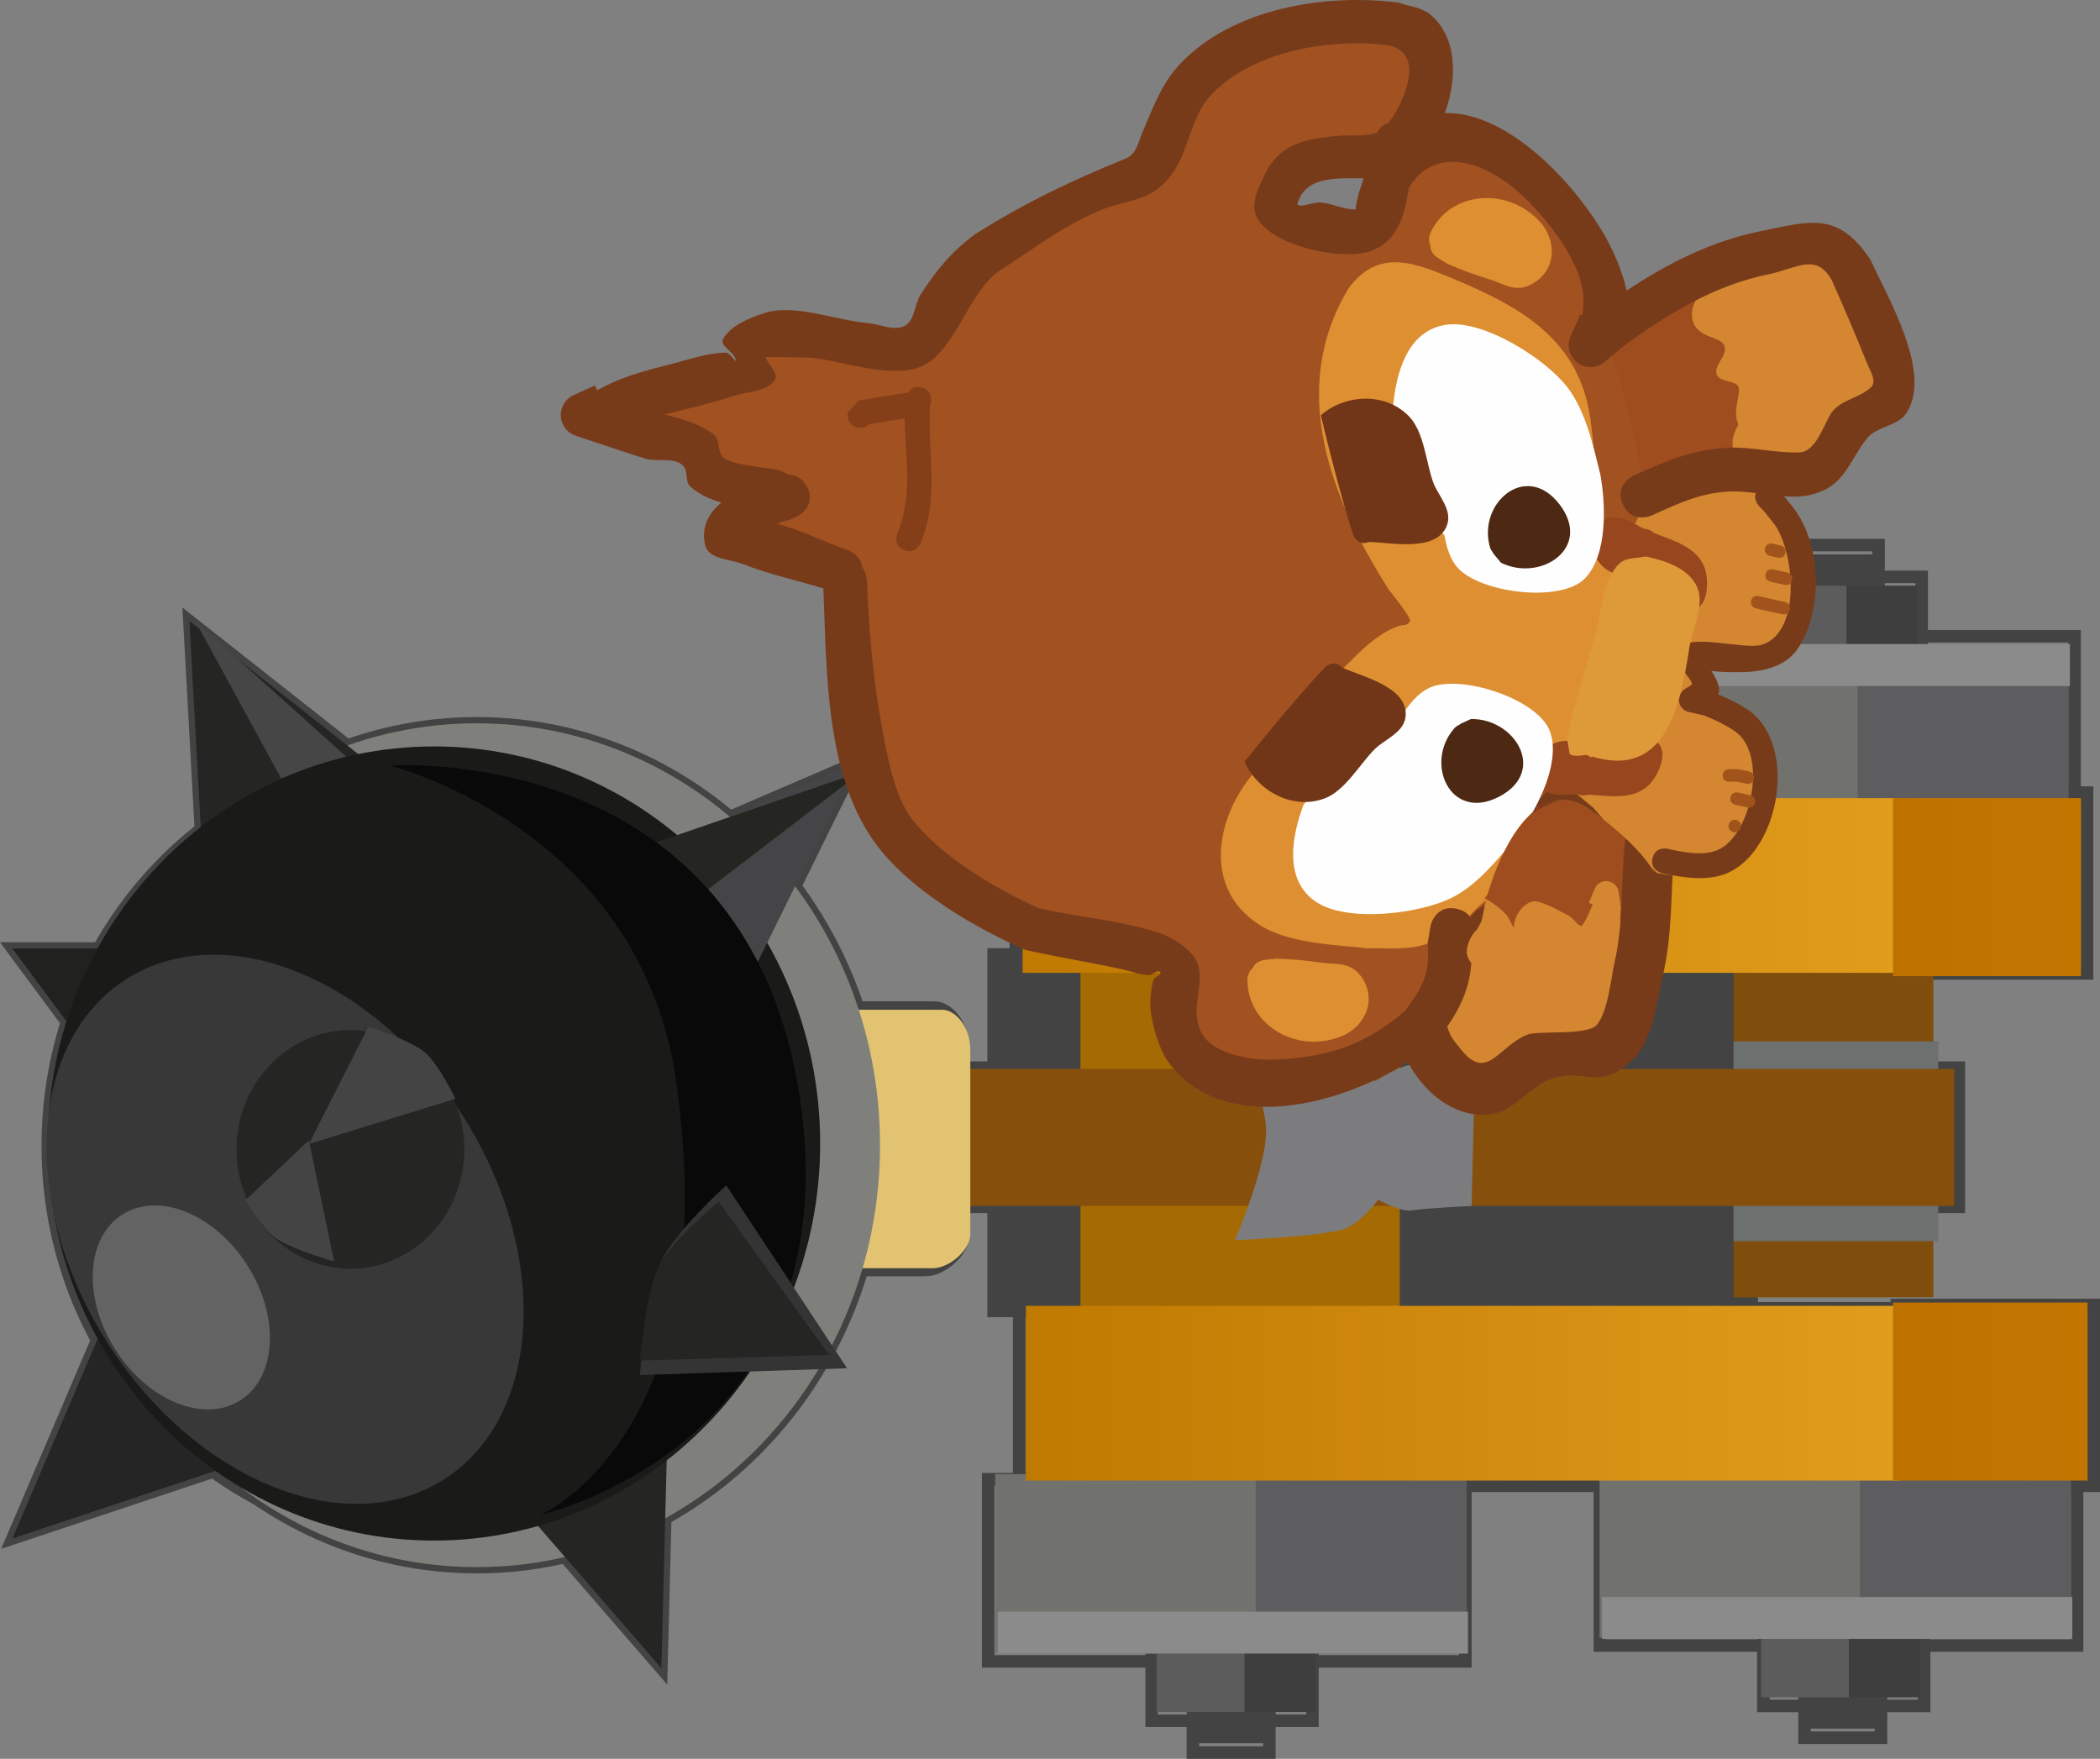 <svg version="1.1" xmlns="http://www.w3.org/2000/svg" xmlns:xlink="http://www.w3.org/1999/xlink" width="167.73" height="140.477" viewBox="0,0,167.73,140.477"><rect x="0" y="0" width="167.73" height="140.477" fill="#808080" stroke="none"/><defs><linearGradient x1="237.567" y1="180.735" x2="307.349" y2="180.735" gradientUnits="userSpaceOnUse" id="color-1"><stop offset="0" stop-color="#c07901"/><stop offset="1" stop-color="#e29c1c"/></linearGradient><linearGradient x1="307.085" y1="180.867" x2="322.095" y2="180.867" gradientUnits="userSpaceOnUse" id="color-2"><stop offset="0" stop-color="#bf7100"/><stop offset="1" stop-color="#c27600"/></linearGradient><linearGradient x1="237.831" y1="221.287" x2="307.612" y2="221.287" gradientUnits="userSpaceOnUse" id="color-3"><stop offset="0" stop-color="#c07901"/><stop offset="1" stop-color="#e29c1c"/></linearGradient><linearGradient x1="307.085" y1="221.155" x2="322.621" y2="221.155" gradientUnits="userSpaceOnUse" id="color-4"><stop offset="0" stop-color="#bf7100"/><stop offset="1" stop-color="#c27600"/></linearGradient></defs><g transform="translate(-155.889,-110.012)"><g data-paper-data="{&quot;isPaintingLayer&quot;:true}" fill-rule="nonzero" stroke-linejoin="miter" stroke-miterlimit="10" stroke-dasharray="" stroke-dashoffset="0" style="mix-blend-mode: normal"><path d="M296.302,215.216h-61.552v-29.471h61.552z" fill="#434343" stroke="none" stroke-width="0" stroke-linecap="butt"/><path d="M209.186,224.879l-0.471,18.377l-12.252,-14.136" fill="none" stroke="#434343" stroke-width="1" stroke-linecap="round"/><path d="M175.259,226.764l-18.377,6.126l8.246,-19.32" fill="none" stroke="#434343" stroke-width="1" stroke-linecap="round"/><path d="M161.593,192.13l-4.712,-6.361h9.896" fill="none" stroke="#434343" stroke-width="1" stroke-linecap="round"/><path d="M172.196,181.056l-1.178,-21.44l15.55,12.252" fill="none" stroke="#434343" stroke-width="1" stroke-linecap="round"/><path d="M190.55,169.82c17.035,0 30.846,14.199 30.846,31.714c0,17.515 -13.81,31.714 -30.846,31.714c-17.035,0 -30.845,-14.199 -30.845,-31.714c0,-17.515 13.81,-31.714 30.845,-31.714z" fill="none" stroke="#434343" stroke-width="1" stroke-linecap="butt"/><path d="M205.652,178.936l18.613,-8.011l-8.953,18.142" fill="none" stroke="#434343" stroke-width="1" stroke-linecap="round"/><path d="M226.177,201.48c0,18.611 -14.419,33.698 -32.206,33.698c-17.787,0 -32.206,-15.087 -32.206,-33.698c0,-18.611 14.419,-33.698 32.206,-33.698c17.787,0 32.206,15.087 32.206,33.698z" fill="none" stroke="#434343" stroke-width="1" stroke-linecap="butt"/><path d="M229.78,211.453c-2.376,0 -10.069,0 -10.069,0v-20.966c0,0 8.559,0 10.824,0c1.036,0 2.265,1.33 2.265,3.284c0,4.56 0,12.518 0,14.904c0,1.332 -1.72,2.779 -3.021,2.779z" fill="none" stroke="#434343" stroke-width="1" stroke-linecap="butt"/><path d="M312.345,206.401h-80.803v-11.115h80.803z" fill="none" stroke="#434343" stroke-width="1" stroke-linecap="butt"/><path d="M254.806,228.156h18.124v14.55h-18.124z" fill="none" stroke="#434343" stroke-width="1" stroke-linecap="butt"/><path d="M255.872,242.706h-21.056v-14.55h21.056z" fill="none" stroke="#434343" stroke-width="1" stroke-linecap="butt"/><path d="M303.662,226.891h18.124v14.55h-18.124z" fill="none" stroke="#434343" stroke-width="1" stroke-linecap="butt"/><path d="M304.728,241.441h-21.056v-14.55h21.056z" fill="none" stroke="#434343" stroke-width="1" stroke-linecap="butt"/><path d="M257.273,249.988h-6.107v-3.361h6.107z" fill="none" stroke="#434343" stroke-width="1" stroke-linecap="butt"/><path d="M254.608,242.311h6.108v5.14h-6.108z" fill="none" stroke="#434343" stroke-width="1" stroke-linecap="butt"/><path d="M254.968,247.451h-7.096v-5.14h7.096z" fill="none" stroke="#434343" stroke-width="1" stroke-linecap="butt"/><path d="M305.932,156.908h-6.107v-3.361h6.107z" data-paper-data="{&quot;index&quot;:null}" fill="none" stroke="#434343" stroke-width="1" stroke-linecap="butt"/><path d="M303.267,156.085h6.108v5.14h-6.108z" data-paper-data="{&quot;index&quot;:null}" fill="none" stroke="#434343" stroke-width="1" stroke-linecap="butt"/><path d="M303.627,161.225h-7.096v-5.14h7.096z" data-paper-data="{&quot;index&quot;:null}" fill="none" stroke="#434343" stroke-width="1" stroke-linecap="butt"/><path d="M303.465,160.83h18.124v13.641h-18.124z" data-paper-data="{&quot;index&quot;:null}" fill="none" stroke="#434343" stroke-width="1" stroke-linecap="butt"/><path d="M304.531,174.471h-21.056v-13.641h21.056z" data-paper-data="{&quot;index&quot;:null}" fill="none" stroke="#434343" stroke-width="1" stroke-linecap="butt"/><path d="M306.129,248.802h-6.107v-3.361h6.107z" fill="none" stroke="#434343" stroke-width="1" stroke-linecap="butt"/><path d="M303.464,241.125h6.108v5.14h-6.108z" fill="none" stroke="#434343" stroke-width="1" stroke-linecap="butt"/><path d="M303.824,246.265h-7.096v-5.14h7.096z" fill="none" stroke="#434343" stroke-width="1" stroke-linecap="butt"/><path d="M307.66,187.492h-70.631v-14.176h70.631z" fill="none" stroke="#434343" stroke-width="1" stroke-linecap="butt"/><path d="M322.586,187.76h-15.192v-14.443h15.192z" fill="none" stroke="#434343" stroke-width="1" stroke-linecap="butt"/><path d="M307.927,228.682h-70.631v-14.176h70.631z" fill="none" stroke="#434343" stroke-width="1" stroke-linecap="butt"/><path d="M323.119,228.682h-15.725v-14.443h15.725z" fill="none" stroke="#434343" stroke-width="1" stroke-linecap="butt"/><path d="M267.688,215.766h-25.497v-29.973h25.497z" fill="#a66a02" stroke="none" stroke-width="0" stroke-linecap="butt"/><path d="M310.313,213.625h-15.96v-26.859h15.96z" fill="#7f4e0c" stroke="none" stroke-width="0" stroke-linecap="butt"/><path d="M310.702,209.148h-16.349v-15.96h16.349z" fill="#6c706e" stroke="none" stroke-width="0" stroke-linecap="butt"/><path d="M311.977,206.329h-79.832v-10.943h79.832z" fill="#86500c" stroke="none" stroke-width="0" stroke-linecap="butt"/><path d="M255.13,227.748h17.906v14.325h-17.906z" fill="#5d5d5f" stroke="none" stroke-width="0" stroke-linecap="butt"/><path d="M230.405,211.303c-2.347,0 -9.948,0 -9.948,0v-20.642c0,0 8.456,0 10.694,0c1.024,0 2.238,1.309 2.238,3.233c0,4.489 0,12.325 0,14.673c0,1.311 -1.699,2.736 -2.984,2.736z" fill="#e1c372" stroke="none" stroke-width="0" stroke-linecap="butt"/><path d="M256.183,242.073h-20.803v-14.325h20.803z" fill="#71716e" stroke="none" stroke-width="0" stroke-linecap="butt"/><path d="M226.177,201.48c0,18.611 -14.419,33.698 -32.206,33.698c-17.787,0 -32.206,-15.087 -32.206,-33.698c0,-18.611 14.419,-33.698 32.206,-33.698c17.787,0 32.206,15.087 32.206,33.698z" fill="#7f7f7b" stroke="#434343" stroke-width="0" stroke-linecap="butt"/><path d="M303.399,226.502h17.906v14.325h-17.906z" fill="#5d5d5f" stroke="none" stroke-width="0" stroke-linecap="butt"/><path d="M304.452,240.827h-20.803v-14.325h20.803z" fill="#71716e" stroke="none" stroke-width="0" stroke-linecap="butt"/><path d="M257.568,249.242h-6.034v-3.309h6.034z" fill="#434343" stroke="none" stroke-width="0" stroke-linecap="butt"/><path d="M254.935,241.683h6.034v5.06h-6.034z" fill="#3f3e3e" stroke="none" stroke-width="0" stroke-linecap="butt"/><path d="M255.29,246.744h-7.01v-5.06h7.01z" fill="#5c5c5c" stroke="none" stroke-width="0" stroke-linecap="butt"/><path d="M273.138,242.079h-37.564v-3.347h37.564z" fill="#8b8b8b" stroke="none" stroke-width="0" stroke-linecap="butt"/><path d="M305.642,157.602h-6.034v-3.309h6.034z" data-paper-data="{&quot;index&quot;:null}" fill="#434343" stroke="none" stroke-width="0" stroke-linecap="butt"/><path d="M303.009,156.792h6.034v5.06h-6.034z" data-paper-data="{&quot;index&quot;:null}" fill="#3f3e3e" stroke="none" stroke-width="0" stroke-linecap="butt"/><path d="M303.364,161.853h-7.01v-5.06h7.01z" data-paper-data="{&quot;index&quot;:null}" fill="#5c5c5c" stroke="none" stroke-width="0" stroke-linecap="butt"/><path d="M303.204,161.463h17.906v13.43h-17.906z" data-paper-data="{&quot;index&quot;:null}" fill="#5d5d5f" stroke="none" stroke-width="0" stroke-linecap="butt"/><path d="M304.257,174.893h-20.803v-13.43h20.803z" data-paper-data="{&quot;index&quot;:null}" fill="#71716e" stroke="none" stroke-width="0" stroke-linecap="butt"/><path d="M321.212,164.804h-37.564v-3.347h37.564z" data-paper-data="{&quot;index&quot;:null}" fill="#8b8b8b" stroke="none" stroke-width="0" stroke-linecap="butt"/><path d="M305.836,248.074h-6.034v-3.309h6.034z" fill="#434343" stroke="none" stroke-width="0" stroke-linecap="butt"/><path d="M303.203,240.516h6.034v5.06h-6.034z" fill="#3f3e3e" stroke="none" stroke-width="0" stroke-linecap="butt"/><path d="M303.558,245.576h-7.01v-5.06h7.01z" fill="#5c5c5c" stroke="none" stroke-width="0" stroke-linecap="butt"/><path d="M307.349,187.713h-69.781v-13.956h69.781z" fill="url(#color-1)" stroke="none" stroke-width="0" stroke-linecap="butt"/><path d="M322.095,187.976h-15.01v-14.22h15.01z" fill="url(#color-2)" stroke="none" stroke-width="0" stroke-linecap="butt"/><path d="M307.612,228.265h-69.781v-13.956h69.781z" fill="url(#color-3)" stroke="none" stroke-width="0" stroke-linecap="butt"/><path d="M322.621,228.265h-15.536v-14.22h15.536z" fill="url(#color-4)" stroke="none" stroke-width="0" stroke-linecap="butt"/><path d="M321.407,240.911h-37.564v-3.347h37.564z" fill="#8b8b8b" stroke="none" stroke-width="0" stroke-linecap="butt"/><path d="M257.015,200.361c0,-2.683 -2.487,-8.207 -2.487,-8.207c0,0 7.882,1.012 9.684,1.778c0.975,0.414 1.508,2.45 1.508,2.45c0,0 1.958,-1.302 2.981,-1.338c1.31,-0.045 4.977,0.84 4.977,0.84l-0.249,10.445c0,0 -3.664,0.178 -4.787,0.358c-0.898,0.144 -2.674,-0.856 -2.674,-0.856c0,0 -1.408,1.926 -2.765,2.357c-1.873,0.594 -8.675,0.876 -8.675,0.876c0,0 2.487,-5.773 2.487,-8.704z" fill="#7c7c7f" stroke="none" stroke-width="0" stroke-linecap="butt"/><path d="M209.186,224.879l-0.471,18.377l-12.252,-14.136" fill="#252524" stroke="#000000" stroke-width="0" stroke-linecap="round"/><path d="M175.259,226.764l-18.377,6.126l8.246,-19.32" fill="#252525" stroke="#000000" stroke-width="0" stroke-linecap="round"/><path d="M161.593,192.13l-4.712,-6.361h9.896" fill="#21211f" stroke="#000000" stroke-width="0" stroke-linecap="round"/><path d="M172.196,181.056l-1.178,-21.44l15.55,12.252" fill="#252524" stroke="#000000" stroke-width="0" stroke-linecap="round"/><path d="M181.384,177.758l-9.896,-18.142l16.257,14.608" fill="#464646" stroke="#000000" stroke-width="0" stroke-linecap="round"/><path d="M190.55,169.629c17.035,0 30.846,14.199 30.846,31.714c0,17.515 -13.81,31.714 -30.846,31.714c-17.035,0 -30.845,-14.199 -30.845,-31.714c0,-17.515 13.81,-31.714 30.845,-31.714z" fill="#1a1a19" stroke="#434343" stroke-width="0" stroke-linecap="butt"/><path d="M205.652,178.936l18.613,-8.011l-8.953,18.142" fill="#454547" stroke="#000000" stroke-width="0" stroke-linecap="round"/><path d="M202.824,179.171l21.911,-7.539l-15.079,11.545" fill="#252522" stroke="#000000" stroke-width="0" stroke-linecap="round"/><path d="M165.982,188.212c7.853,-4.983 19.895,-0.076 26.897,10.96c7.002,11.036 6.311,24.021 -1.542,29.003c-7.853,4.983 -19.895,0.076 -26.897,-10.96c-7.002,-11.036 -6.311,-24.021 1.542,-29.003z" fill="#383838" stroke="none" stroke-width="0" stroke-linecap="butt"/><path d="M175.654,211.086c2.601,4.099 2.344,8.923 -0.573,10.774c-2.917,1.851 -7.391,0.028 -9.992,-4.071c-2.601,-4.099 -2.344,-8.923 0.573,-10.774c2.917,-1.851 7.391,-0.028 9.992,4.071z" fill="#636363" stroke="none" stroke-width="0" stroke-linecap="butt"/><path d="M199.055,231.005c0,0 14.848,-6.387 10.838,-34.634c-2.874,-20.244 -22.854,-25.21 -22.854,-25.21c0,0 28.497,-2.061 32.749,26.624c4.095,27.623 -20.733,33.221 -20.733,33.221z" fill="#090909" stroke="#000000" stroke-width="0" stroke-linecap="round"/><path d="M213.894,204.684l9.652,14.612l-16.546,0.541c0,0 0.503,-6.433 1.707,-9.081c1.08,-2.374 5.187,-6.072 5.187,-6.072z" fill="#343434" stroke="#000000" stroke-width="0" stroke-linecap="round"/><path d="M213.292,205.983l8.81,12.244l-15.102,0.453c0,0 0.459,-5.391 1.558,-7.61c0.986,-1.989 4.735,-5.088 4.735,-5.088z" fill="#252524" stroke="#000000" stroke-width="0" stroke-linecap="round"/><path d="M183.879,192.285c5.024,0 9.097,4.267 9.097,9.531c0,5.264 -4.073,9.531 -9.097,9.531c-5.024,0 -9.097,-4.267 -9.097,-9.531c0,-5.264 4.073,-9.531 9.097,-9.531z" fill="#252524" stroke="none" stroke-width="0" stroke-linecap="butt"/><path d="M177.94,208.918c-1.11,-0.77 -2.437,-3.058 -2.437,-3.058l5.054,-4.765l2.022,9.675c0,0 -3.403,-0.994 -4.639,-1.851z" fill="#444445" stroke="#000000" stroke-width="0" stroke-linecap="round"/><path d="M192.254,197.773l-11.697,3.61l4.765,-9.386c0,0 3.337,1.096 4.465,2.036c1.18,0.983 2.467,3.74 2.467,3.74z" fill="#444445" stroke="#000000" stroke-width="0" stroke-linecap="round"/><g stroke="none" stroke-width="0.5" stroke-linecap="butt"><path d="M281.373,173.562c1.35,-0.363 4.073,-1.17 4.501,1.007c0.079,0.401 -0.227,3.283 -0.24,3.449c-0.238,3.007 -0.063,5.839 -0.728,8.803c-0.313,1.355 -0.523,3.91 -1.434,5.066c-0.723,0.919 -4.696,0.445 -5.623,0.82c-2.313,0.938 -3.224,3.8 -5.318,1.139c-0.334,-0.425 -0.721,-0.839 -0.921,-1.341c-1.591,-3.99 1.691,-9.696 2.973,-13.282c0,0 0.094,-0.257 0.115,-0.613c1.542,-2.514 3.773,-4.269 6.675,-5.05z" data-paper-data="{&quot;noHover&quot;:false,&quot;origItem&quot;:[&quot;Path&quot;,{&quot;applyMatrix&quot;:true,&quot;segments&quot;:[[[344.28352,233.99535],[2.21783,-1.94374],[-0.12564,0.33332]],[[343.99558,234.54508],[0,0],[-2.28744,3.0447]],[[337.24108,246.27704],[-0.33735,-4.28202],[0.04243,0.53862]],[[337.71956,247.82567],[-0.19335,-0.50451],[1.21168,3.16162]],[[343.11817,248.29985],[-2.48744,0.21006],[0.99595,-0.08411]],[[348.69995,249.17946],[-0.963,0.66322],[1.21196,-0.83468]],[[351.54481,244.7808],[-0.70065,1.20158],[1.51369,-2.63395]],[[354.84008,236.64303],[-1.11872,2.80101],[0.06203,-0.15532]],[[356.09699,233.42884],[-0.04372,0.40646],[0.23732,-2.20651]],[[352.11197,231.14654],[1.39684,0.05311],[-3.00287,-0.11417]]],&quot;closed&quot;:true}]}" fill="#9f4d1e"/><path d="M271.861,183.17c-0.096,-0.123 -0.171,-0.29 -0.201,-0.513c-0.135,-0.991 0.856,-1.126 0.856,-1.126l1.538,-0.022c0.78,0.418 1.543,0.914 2.146,1.561c0.252,0.27 0.609,1.289 0.616,0.92c0.016,-0.835 0.705,-1.814 1.522,-1.99c0.577,-0.124 2.362,0.892 2.909,1.183c0.37,0.197 0.821,1.043 1.05,0.692c0.403,-0.617 0.584,-1.109 0.811,-1.62l-0.317,-0.132l0.463,-1.114c0.109,-0.268 0.333,-0.486 0.63,-0.578c0.527,-0.164 1.088,0.131 1.251,0.659c0.016,0.051 0.028,0.103 0.035,0.155l0.171,1.068l-0.051,0.008l0.063,0.123c-0.388,3.679 1.852,9.104 -2.245,11.226c-2.349,0.379 -6.089,1.976 -8.355,1.481c-5.249,-1.146 -4.113,-8.115 -2.893,-11.981z" fill="#d48631"/><path d="M274.729,178.651c-0.021,0.356 -0.112,0.61 -0.112,0.61c-1.282,3.586 -4.566,9.217 -2.974,13.207c0.2,0.502 0.582,0.913 0.916,1.337c2.094,2.661 2.983,-0.209 5.297,-1.147c0.926,-0.375 4.869,0.105 5.592,-0.814c0.91,-1.156 1.1,-3.689 1.414,-5.044c0.665,-2.964 0.497,-5.742 0.736,-8.749c0.013,-0.167 0.327,-3.041 0.248,-3.442c-0.427,-2.178 -3.133,-1.362 -4.482,-0.999c-2.902,0.781 -5.09,2.527 -6.633,5.041zM270.532,178.78c-0.06,-0.659 0.237,-1.224 0.237,-1.224l0.359,-0.675c2.838,-4.683 11.759,-11.289 17.023,-5.994c2.209,2.221 1.653,4.744 1.432,7.486c-0.257,3.197 -0.127,6.147 -0.822,9.312c-0.468,2.023 -0.828,5.333 -2.376,6.874c-2.898,2.886 -4.093,0.451 -6.951,1.776c-1.553,0.72 -2.7,2.41 -4.393,2.658c-3.279,0.481 -6.041,-2.292 -7.138,-5.1c-1.894,-4.85 0.896,-10.539 2.628,-15.111z" fill="#783b1a"/></g><g stroke="none" stroke-width="0.5" stroke-linecap="butt"><path d="M285.057,150.706c-0.124,0.053 -0.276,0.084 -0.462,0.08c-1,-0.023 -0.976,-1.023 -0.976,-1.023l0.027,-0.825c-0.315,-3.111 -1.861,-7.69 -1.265,-10.484c1.908,-1.64 3.898,-3.358 6.259,-4.328c1.234,-0.507 3.192,-1.382 4.406,0.042c0.476,0.559 -0.704,1.691 -0.171,2.196c0.672,0.637 1.701,1.218 1.77,2.141c0.038,0.508 -1.025,1.006 -0.485,1.606c0.543,0.603 1.592,0.883 1.768,1.675c0.242,1.09 -1.858,2.193 -1.229,3.115c0.144,0.211 0.602,-0.112 0.761,0.088c0.052,0.066 0.101,0.135 0.147,0.205l0.035,-0.028l0.739,0.923c0.187,0.23 0.271,0.54 0.201,0.851c-0.11,0.49 -0.562,0.814 -1.048,0.778l-1.033,-0.058c-2.76,0.45 -6.754,0.581 -8.755,2.714c0,0 -0.289,0.304 -0.69,0.33z" fill="#9f4d1e"/><path d="M278.98,174.16c-0.006,-0.048 -0.011,-0.096 -0.016,-0.145l-0.049,-0.011l0.297,-1.323c0.121,-0.539 0.656,-0.878 1.195,-0.757c0.539,0.121 0.878,0.656 0.757,1.195l-0.18,0.804c-0.894,-0.089 -1.709,0.214 -2.439,0.768c0.106,-0.213 0.24,-0.393 0.436,-0.53z" fill="#9f4d1e"/><path d="M272.017,184.147c-0.015,-0.093 1.844,-1.581 2.549,-2.187c-0.124,0.479 -0.216,0.912 -0.274,1.273c-0.063,0.39 -0.261,0.727 -0.481,1.059c-0.304,0.296 -0.536,0.673 -0.658,1.109c-0.628,-0.401 -1.068,-0.827 -1.136,-1.254z" fill="#9f4d1e"/><path d="M284.078,168.255c1.376,-2.249 1.632,-5.148 1.694,-7.724c0.259,-3.213 -1.679,-7.397 0.319,-10.31c3.662,-5.336 11.978,-4.27 13.057,2.231c0.809,2.445 1.865,6.3 0.565,8.803c-1.372,2.642 -5.287,1.431 -7.427,2.371c-1.459,0.641 -0.109,2.301 0.637,2.677c0.67,0.338 1.338,0.687 1.957,1.11c2.233,1.83 2.604,4.816 1.497,7.759c-0.338,0.899 0.086,2.616 -0.759,3.252c-1.725,1.299 -5.177,1.906 -7.616,1.247c-1.242,-2.211 -4.79,-4.877 -5.692,-5.339c-0.525,-0.269 -1.028,-0.402 -1.507,-0.422c0.3,-2.083 2.267,-4.008 3.274,-5.654z" fill="#d48631"/><path d="M297.828,147.245c-0.472,0.54 -1.173,0.188 -1.173,0.188l-0.27,-0.169c-1.924,-0.624 -2.699,-1.357 -1.655,-3.341c-0.448,-1.15 0.068,-1.935 0.048,-2.868c-0.015,-0.695 -1.513,-0.462 -1.765,-1.109c-0.28,-0.722 0.809,-1.483 0.631,-2.236c-0.23,-0.973 -2.567,-0.543 -2.62,-2.585c-0.036,-1.409 1.698,-2.767 2.749,-3.32c2.895,-1.524 7.591,-2.135 10.144,0.161c1.154,1.822 3.319,7.511 2.24,9.631c-0.912,1.792 -3.04,1.177 -4.066,2.425c-0.449,0.546 0.223,1.524 -0.169,2.112c-0.78,1.171 -2.566,1.228 -4.095,1.113z" fill="#d48631"/><path d="M222.254,155.488c-1.328,-0.54 -5.184,-1.204 -5.603,-2.911c-0.461,-1.88 1.485,-1.939 1.568,-3.038c0.041,-0.541 -4.888,-1.364 -5.015,-1.429c-0.562,-0.287 -1.194,-0.676 -1.404,-1.272c-0.123,-0.348 0.583,-0.539 0.636,-0.904c0.027,-0.182 -0.351,0.212 -0.528,0.162c-0.435,-0.123 -0.783,-0.453 -1.19,-0.649c-0.988,-0.475 -1.644,-0.877 -2.267,-1.435l-0.069,0.1l-0.807,-0.554c-0.34,-0.222 -0.523,-0.638 -0.429,-1.057c0.081,-0.362 0.349,-0.633 0.679,-0.736l1.013,-0.335l0.006,0.02l0.059,-0.039c2.168,-0.401 4.233,-1.472 6.479,-1.491c0.538,-0.005 1.312,0.538 1.612,0.091c0.126,-0.187 0.133,-0.665 0.161,-1.118c0.027,-0.445 -1.428,-1.35 -1.232,-1.453c0.125,-0.066 5.204,0.332 5.682,0.317c2.664,-0.08 3.528,1.308 6.104,1.854c0.052,-0.043 0.087,-0.065 0.087,-0.065l0.445,-0.282c3.267,-2.062 4.872,-5.991 7.922,-8.437c2.607,-2.084 4.949,-3.892 8.056,-5.249c1.274,-0.557 3.603,-0.722 4.667,-1.4c0.74,-0.471 1.103,-3.976 1.47,-4.798c1.135,-2.542 3.265,-3.978 5.528,-5.41c3.192,-1.695 7.989,-3.771 11.515,-1.634c0.848,0.514 1.161,1.164 1.661,1.949c3.08,4.836 -1.459,8.051 -6.081,8.34c-0.991,0.161 -1.983,0.165 -2.922,0.551c-1.667,0.686 -4.156,3.643 -2.217,5.419c2.611,2.39 6.352,-0.869 7.755,-2.929c0.942,-1.299 2.115,-3.025 3.68,-3.643c3.426,-1.353 8.567,2.017 10.485,4.735c2.105,2.983 9.849,23.184 6.31,25.513c-0.493,0.063 -1.798,1.296 -2.417,0.823c-4.363,-3.333 -10.649,-19.678 -13.689,-20.928c-1.365,-0.561 -3.851,-1.037 -4.542,0.383c-0.707,1.453 -0.681,4.004 -1.047,5.633c-1.23,5.476 -1.218,9.929 1.533,14.911c0.84,1.521 2.582,2.679 3.628,4.062c0.403,0.532 1.234,1.044 1.071,1.692c-0.246,0.983 -2.037,1.137 -2.836,1.268c-1.856,0.251 -1.655,3.117 -3.049,4.268c-3.119,2.576 -7.027,4.75 -8.806,7.872c-1.209,2.122 -2.331,3.465 -1.941,5.899c0.235,0.951 0.604,3.34 1.348,4.035c1.734,1.619 7.056,1.437 9.302,1.76c1.273,0.183 5.986,-1.12 6.66,0.295c0.606,1.273 -1.822,6.519 -2.563,7.604c-3.238,3.403 -11.414,5.946 -15.6,2.724c-1.828,-1.407 -2.387,-4.044 -2.235,-6.25c0.089,-1.294 -0.086,-2.429 -0.371,-2.233c-4.069,-1.641 -7.17,-1.979 -11.417,-3.294c-1.959,-0.606 -3.988,-1.747 -5.819,-2.681c-1.898,-0.967 -3.09,-2.051 -4.566,-3.458c-1.815,-2.831 -3.138,-6.39 -3.842,-9.729c-0.731,-3.464 -0.178,-7.868 -1.772,-11.05c0,0 -0.01,-0.021 -0.024,-0.057c-0.274,-0.111 -0.548,-0.223 -0.822,-0.334z" fill="#a25121"/><path d="M257.122,170.784c1.832,-3.259 4.625,-5.996 7.267,-8.591c0.868,-0.852 2.031,-1.782 3.18,-2.171c0.502,-0.17 0.635,0.04 0.941,-0.392c0.159,-0.224 -1.516,-2.286 -1.7,-2.526c-4.602,-7.255 -8.093,-15.968 -3.201,-24.08c2.44,-3.281 5.404,-1.979 8.52,-0.678c5.422,2.264 9.924,4.91 10.789,11.133c0.385,2.8 0.415,5.713 0.856,8.485c0.207,1.301 1.151,1.911 1.113,3.394c-0.098,3.813 -2.264,8.315 -3.114,12.082c-0.321,2.56 -1.794,3.429 -2.809,5.609c-0.309,0.663 -0.617,1.365 -0.934,2.085c-1.594,1.542 -2.725,4.238 -3.323,6.312c-1.205,1.686 -2.683,3.093 -4.613,3.864c-1.575,0.63 -3.291,0.408 -4.951,0.445c-2.689,-0.296 -6.26,-0.373 -8.606,-1.842c-5.044,-3.158 -3.268,-9.595 0.176,-12.887c0,0 0.164,-0.156 0.41,-0.242z" fill="#de8f31"/><path d="M299.083,150.517c2.252,2.84 2.467,8 0.488,11.171c-1.074,1.721 -3.171,2.032 -5.019,2.012c-0.496,-0.005 -1.347,0.001 -1.979,-0.11c0.416,0.602 0.797,1.431 0.528,1.871c0.989,0.421 2.207,0.999 2.902,1.638c3.412,3.138 1.843,11.021 -2.231,12.683c-1.568,0.639 -3.558,0.321 -5.135,-0.03c0,0 -0.976,-0.219 -0.757,-1.195c0.219,-0.976 1.195,-0.757 1.195,-0.757c1.184,0.269 2.803,0.604 3.989,0.111c2.638,-1.096 4.009,-7.375 1.572,-9.353c-0.686,-0.557 -1.831,-1.074 -2.66,-1.409l-1.211,-0.272c-0.539,-0.121 -0.878,-0.656 -0.757,-1.195c0.06,-0.269 0.224,-0.489 0.441,-0.626l0.576,-0.365c-0.001,-0.078 -0.019,-0.156 -0.057,-0.232c-0.399,-0.8 -1.655,-1.574 -0.73,-2.779c0.794,-1.035 5.048,0.242 6.366,-0.171c3.275,-1.027 2.58,-7.692 0.919,-9.743c-0.248,-0.31 -0.497,-0.62 -0.745,-0.93l-0.406,-0.42c0,0 -0.452,-0.474 -0.241,-1.02c-0.709,-0.085 -1.397,-0.151 -2.008,-0.13c-2.371,0.081 -4.177,0.957 -6.298,1.911c0,0 -1.596,0.718 -2.314,-0.878c-0.718,-1.596 0.878,-2.314 0.878,-2.314c2.535,-1.14 4.766,-2.108 7.599,-2.217c1.864,-0.072 3.834,0.457 5.646,0.373c1.408,-0.065 2.003,-2.548 2.646,-3.308c0.774,-0.915 2.194,-1.064 3.055,-1.897c0.492,-0.476 -0.115,-1.384 -0.369,-2.02c-0.861,-2.156 -1.812,-4.381 -2.768,-6.516c-1.243,-2.243 -2.818,-0.939 -5.05,-0.482c-4.387,0.897 -8.104,3.193 -11.7,5.819l-1.363,1.163c-0.406,0.354 -0.969,0.517 -1.535,0.39c-0.943,-0.212 -1.536,-1.148 -1.324,-2.091c0.028,-0.127 0.07,-0.247 0.123,-0.36l0.756,-1.701l0.184,0.082c0.038,-0.402 0.066,-0.804 0.073,-1.208c0.049,-2.887 -3.024,-6.712 -5.03,-8.521c-3.093,-2.789 -6.932,-3.759 -8.901,-0.508c-0.359,2.026 -0.751,4.165 -2.976,5.048c-2.284,0.907 -8.6,-0.445 -9.318,-3.016c-0.276,-0.989 0.307,-2.059 0.739,-2.991c1.199,-2.587 3.386,-2.941 5.909,-3.167c1.01,-0.09 2.192,0.113 3.107,-0.277c0.171,-0.298 0.46,-0.637 0.926,-0.777c1.286,-1.767 2.89,-5.476 0.029,-6.165c-4.608,-0.606 -10.86,0.397 -14.207,3.936c-1.721,1.82 -1.766,4.617 -3.282,6.526c-1.68,2.117 -3.396,1.796 -5.608,2.722c-2.987,1.25 -5.36,3.107 -8.047,4.815c-2.509,1.778 -3.456,6.282 -6.088,7.582c-2.274,1.124 -6.304,-0.313 -8.63,-0.599c-0.785,-0.097 -2.568,-0.062 -3.963,-0.087c0.267,0.664 1.117,1.314 0.732,1.861c-0.654,0.927 -2.098,0.867 -3.177,1.217c-1.792,0.582 -3.722,1.05 -5.621,1.5c1.567,0.385 3.081,0.869 3.982,1.648c0.462,0.4 0.255,1.244 0.641,1.718c0.553,0.68 3.687,0.891 4.463,1.065c0,0 0.406,0.091 0.778,0.383c0.466,-0.018 1.016,0.148 1.45,0.833c0.936,1.478 -0.542,2.415 -0.542,2.415l-0.816,0.378c-0.335,0.06 -0.656,0.172 -0.972,0.302c1.911,0.458 4.101,1.584 5.609,2.084c0,0 1.1,0.365 1.212,1.396c0.341,0.472 0.366,1.034 0.366,1.034c0.205,4.561 0.521,8.382 1.413,12.84c0.402,2.008 0.95,4.683 2.264,6.327c2.386,2.984 6.646,5.483 10.062,7.02c3.137,0.693 6.42,0.959 9.498,1.933c1.034,0.327 2.224,1.056 2.869,1.928c1.349,1.824 -0.701,4.233 0.827,6.401c1.024,1.453 3.967,1.9 5.581,1.825c4.325,-0.202 7.134,-1.074 10.467,-3.882c1.433,-1.952 2.009,-2.959 1.808,-5.419l0.242,-1.415c0,0 0.383,-1.707 2.091,-1.324c0.57,0.128 0.907,0.404 1.103,0.714c0.114,-0.23 0.301,-0.461 0.594,-0.674c0.181,-0.132 0.356,-0.224 0.523,-0.285c-0.076,0.323 -0.135,0.619 -0.176,0.877c-0.063,0.39 -0.261,0.727 -0.481,1.059c-0.315,0.307 -0.553,0.701 -0.672,1.158c-0.004,0.017 -0.009,0.033 -0.013,0.05c-0.044,0.138 -0.073,0.282 -0.083,0.435c-0.007,0.109 0,0.214 0.02,0.315c0.049,0.248 0.174,0.474 0.341,0.688c-0.179,2.372 -1.094,4.013 -2.741,6.209c-4.95,4.264 -16.345,8.468 -21.427,1.737c-0.778,-1.031 -1.401,-3.182 -1.46,-4.463c-0.033,-0.715 0.046,-1.445 0.238,-2.135c0.074,-0.267 0.736,-0.448 0.533,-0.636c-0.241,-0.222 -0.624,0.272 -0.951,0.25c-0.681,-0.046 -1.332,-0.299 -1.997,-0.448c-2.61,-0.586 -5.23,-0.985 -7.834,-1.577c-4.004,-1.763 -8.947,-4.635 -11.705,-8.168c-4.292,-5.497 -4.135,-14.096 -4.41,-20.702c-2.105,-0.639 -4.363,-1.129 -6.361,-1.918c-1.063,-0.42 -2.806,-0.403 -3.076,-1.513c-0.355,-1.463 0.278,-2.581 1.291,-3.421c-0.952,-0.282 -1.839,-0.678 -2.501,-1.306c-0.406,-0.385 -0.152,-1.175 -0.522,-1.595c-0.675,-0.767 -2.021,-0.328 -3.006,-0.597c-0.489,-0.134 -3.245,-1.055 -3.823,-1.247l-1.757,-0.583c-0.855,-0.272 -1.375,-1.158 -1.174,-2.05c0.127,-0.566 0.515,-1.005 1.008,-1.221l1.679,-0.755l0.172,0.382c1.722,-0.961 3.486,-1.487 5.811,-2.064c1.482,-0.368 2.957,-0.928 4.484,-0.937c0.324,-0.002 0.844,0.897 0.781,0.579c-0.128,-0.644 -1.339,-1.131 -1.003,-1.695c0.649,-1.09 2.021,-1.612 3.219,-2.027c2.401,-0.832 5.879,0.586 8.312,0.775c0.965,0.075 2.002,0.64 2.893,0.261c0.883,-0.375 0.824,-1.739 1.345,-2.545c1.257,-1.943 2.455,-3.402 4.308,-4.785c4.06,-2.56 7.651,-4.267 12.043,-6.057c0.902,-0.368 1.019,-1.305 1.352,-2.079c0.819,-1.908 1.514,-3.874 2.956,-5.424c4.215,-4.531 11.701,-5.72 17.546,-4.957c0.821,0.305 1.783,0.363 2.462,0.916c2.16,1.761 2.247,5.052 1.194,7.899c5.422,-0.145 11.213,6.527 13.273,10.718c0.376,0.764 0.975,2.161 1.255,3.461c3.275,-2.168 6.718,-3.928 10.635,-4.731c4.069,-0.834 6.23,-1.608 8.833,2.253c1.364,3.021 4.988,9.049 2.873,12.269c-0.691,1.051 -2.401,1.05 -3.171,2.046c-1.571,2.032 -1.807,4.012 -4.84,4.548c-0.525,0.093 -1.123,0.091 -1.752,0.046c0.231,0.289 0.462,0.577 0.693,0.866zM264.211,126.321l0.21,-0.894c0.155,-0.454 0.273,-0.834 0.383,-1.172c-2.149,0.007 -4.561,-0.211 -5.265,1.944c-0.183,0.56 1.179,-0.047 1.768,-0.017c0.971,0.05 1.903,0.589 2.868,0.552c-0.001,-0.244 0.037,-0.413 0.037,-0.413z" fill="#783b1a"/><path d="M279.174,173.512c1.106,-1.356 2.462,-0.249 2.462,-0.249l1.514,1.272c0.281,0.33 0.569,0.654 0.862,0.974c-0.749,-0.585 -1.386,-1.015 -1.701,-1.176c-1.342,-0.687 -2.538,-0.488 -3.571,0.217c0.013,-0.316 0.131,-0.667 0.433,-1.037z" fill="#783b1a"/><path d="M288.614,180.119c-0.167,-0.083 -0.334,-0.163 -0.501,-0.24c-0.097,-0.194 -0.214,-0.392 -0.346,-0.593c0.284,0.277 0.566,0.554 0.847,0.833z" fill="#783b1a"/><path d="M281.073,173.47c-0.985,0.06 -2.051,0.029 -2.553,-1.183c-0.603,-1.459 0.674,-2.729 1.883,-3.031c1.457,-0.364 3.343,0.885 4.839,0.691c0.818,-0.106 2.224,-1.46 3.089,-0.573c0.857,0.878 -0.112,2.752 -0.789,3.377c-1.273,1.175 -3.094,0.838 -4.794,0.726c-0.31,0.115 -0.622,0.045 -0.622,0.045l-0.201,-0.075c-0.207,0.001 -0.411,0.01 -0.61,0.031c0,0 -0.101,0.01 -0.243,-0.008z" fill="#98461d"/><path d="M286.691,151.969c0.171,0.104 0.351,0.199 0.538,0.288l0.213,0.018c0,0 0.311,0.07 0.543,0.306c1.585,0.625 3.375,1.099 4.024,2.705c0.345,0.854 0.419,2.963 -0.73,3.39c-1.161,0.432 -1.853,-1.393 -2.548,-1.838c-1.27,-0.815 -3.509,-0.492 -4.67,-1.444c-0.964,-0.79 -1.575,-2.484 -0.406,-3.545c0.706,-0.641 1.415,-0.59 2.081,-0.332c0.251,0.097 0.496,0.224 0.732,0.353c0.136,0.044 0.223,0.096 0.223,0.096z" data-paper-data="{&quot;index&quot;:null}" fill="#98461d"/><path d="M225.299,143.896c-0.18,0.198 -0.471,0.358 -0.928,0.255c-0.976,-0.219 -0.757,-1.195 -0.757,-1.195l0.858,-0.95c1.344,-0.212 2.612,-0.462 3.954,-0.63c0.159,-0.258 0.471,-0.548 1.049,-0.418c0.976,0.219 0.757,1.195 0.757,1.195l-0.055,0.188c-0,0.057 -0.005,0.111 -0.012,0.162c-0.206,3.852 0.784,7.108 -0.753,10.889c0,0 -0.376,0.926 -1.303,0.55c-0.926,-0.376 -0.55,-1.303 -0.55,-1.303c1.284,-3.159 0.622,-6.03 0.594,-9.21c-0.961,0.134 -1.888,0.304 -2.854,0.468z" fill="#843e18"/><path d="M283.024,170.43c-0.097,0.237 -0.155,-0.191 -0.585,-0.111c-0.983,0.183 -1.182,-0.109 -1.182,-0.109l-0.206,-1.217c0.596,-2.866 1.474,-5.567 2.277,-8.37c0.388,-1.355 0.55,-3.45 1.218,-4.659c0.84,-1.521 1.299,-1.254 2.813,-1.504c1.471,0.324 3.372,0.884 4.08,2.434c0.641,1.403 -0.393,3.443 -0.617,4.849c-0.725,4.565 -1.825,10.513 -7.797,8.687z" fill="#de9a39"/><path d="M271.261,152.779c-0.091,-0.093 -0.14,-0.169 -0.14,-0.169l-0.148,-0.241c-1.61,-3.144 -3.007,-6.392 -3.823,-9.836c0.226,-2.588 1.074,-6.063 4.168,-6.571c3.004,-0.493 8.02,2.704 9.777,5.005c1.449,1.899 2.051,4.659 2.61,6.917c0.433,2.357 0.613,6.401 -1.209,8.31c-1.926,2.018 -8.443,1.169 -10.207,-0.863c-0.601,-0.693 -0.865,-1.633 -1.029,-2.553z" fill="#fffeff"/><path d="M270.892,168.633c0.065,-0.059 0.114,-0.09 0.114,-0.09l0.855,-0.397c3.518,-0.064 6.128,4.194 2.247,6.205c-3.91,2.027 -6.011,-2.713 -3.555,-5.486c0,0 0.132,-0.145 0.339,-0.233z" fill="#4d2813"/><path d="M274.901,153.75c-1.035,-3.556 2.891,-6.943 5.559,-3.44c2.648,3.477 -1.531,6.211 -4.684,4.649l-0.604,-0.725c0,0 -0.031,-0.049 -0.064,-0.13c-0.149,-0.168 -0.207,-0.355 -0.207,-0.355z" data-paper-data="{&quot;index&quot;:null}" fill="#4d2813"/><path d="M270.119,164.92c2.463,-1.083 8.717,0.935 9.596,3.583c0.631,1.902 -0.308,4.424 -1.41,6.379c-0.904,0.772 -1.67,1.923 -2.286,3.157c-1.185,1.409 -2.526,2.825 -4.081,3.63c-2.572,1.33 -8.473,2.076 -10.978,0.346c-2.58,-1.782 -1.861,-5.286 -0.959,-7.722c2.211,-2.764 4.861,-5.103 7.661,-7.257l0.236,-0.155c0,0 0.077,-0.049 0.199,-0.093c0.542,-0.762 1.182,-1.499 2.022,-1.868z" data-paper-data="{&quot;index&quot;:null}" fill="#fffeff"/><path d="M265.225,153.301c-0.019,0.007 -0.038,0.014 -0.057,0.02c-0.896,0.297 -1.193,-0.6 -1.193,-0.6l-0.241,-0.728c-0.882,-2.882 -1.644,-5.875 -2.345,-8.814c1.819,-1.618 5.063,-1.931 7.024,0.069c1.231,1.255 1.376,3.717 1.947,5.287c0.395,1.087 1.66,2.273 1.035,3.591c-0.943,1.991 -4.455,1.201 -6.17,1.175z" fill="#713617"/><path d="M268.168,167.035c0.001,1.459 -1.649,1.99 -2.471,2.804c-1.187,1.176 -2.371,3.339 -4.02,3.947c-2.628,0.97 -5.426,-0.7 -6.379,-2.941c1.89,-2.357 3.859,-4.737 5.888,-6.966l0.529,-0.555c0,0 0.651,-0.683 1.335,-0.032c0.015,0.014 0.029,0.029 0.043,0.043c1.561,0.709 5.074,1.496 5.076,3.699z" data-paper-data="{&quot;index&quot;:null}" fill="#713617"/><path d="M272.404,167.927c0.065,-0.059 0.114,-0.09 0.114,-0.09l0.855,-0.397c3.518,-0.064 6.128,4.194 2.247,6.205c-3.91,2.027 -6.011,-2.713 -3.555,-5.486c0,0 0.132,-0.145 0.339,-0.233z" data-paper-data="{&quot;index&quot;:null}" fill="#4d2813"/><path d="M298.84,158.695c-0.11,0.488 -0.597,0.378 -0.597,0.378c-0.65,-0.146 -1.464,-0.329 -2.114,-0.475c0,0 -0.488,-0.11 -0.378,-0.597c0.11,-0.488 0.597,-0.378 0.597,-0.378c0.65,0.146 1.301,0.292 1.951,0.438l0.163,0.037c0,0 0.488,0.11 0.378,0.597z" fill="#a0531a"/><path d="M299.026,156.345c-0.11,0.488 -0.597,0.378 -0.597,0.378c-0.325,-0.073 -0.813,-0.183 -1.138,-0.256c0,0 -0.488,-0.11 -0.378,-0.597c0.11,-0.488 0.597,-0.378 0.597,-0.378c0.325,0.073 0.65,0.146 0.976,0.219l0.163,0.037c0,0 0.488,0.11 0.378,0.597z" fill="#a0531a"/><path d="M298.488,154.175c-0.11,0.488 -0.597,0.378 -0.597,0.378c-0.163,-0.037 -0.488,-0.11 -0.65,-0.146c0,0 -0.488,-0.11 -0.378,-0.597c0.11,-0.488 0.597,-0.378 0.597,-0.378c0.163,0.037 0.325,0.073 0.488,0.11l0.163,0.037c0,0 0.488,0.11 0.378,0.597z" fill="#a0531a"/><path d="M295.972,172.229c-0.11,0.488 -0.597,0.378 -0.597,0.378l-0.488,-0.11c-0.277,-0.067 -0.57,-0.08 -0.852,-0.047c0,0 -0.497,0.05 -0.548,-0.447c-0.05,-0.497 0.447,-0.548 0.447,-0.548c0.39,-0.035 0.789,-0.015 1.172,0.066l0.488,0.11c0,0 0.488,0.11 0.378,0.597z" fill="#a0531a"/><path d="M296.059,174.127c-0.11,0.488 -0.597,0.378 -0.597,0.378c-0.163,-0.037 -0.813,-0.183 -0.976,-0.219c0,0 -0.488,-0.11 -0.378,-0.597c0.11,-0.488 0.597,-0.378 0.597,-0.378c0.163,0.037 0.325,0.073 0.488,0.11l0.488,0.11c0,0 0.488,0.11 0.378,0.597z" fill="#a0531a"/><path d="M294.336,176.474c-0.269,-0.06 -0.439,-0.328 -0.378,-0.597c0.06,-0.269 0.328,-0.439 0.597,-0.378c0.269,0.06 0.439,0.328 0.378,0.597c-0.06,0.269 -0.328,0.439 -0.597,0.378z" fill="#a0531a"/><path d="M255.952,187.325c0.235,-0.565 0.914,-0.645 0.914,-0.645l0.955,-0.101c1.264,0.032 2.389,0.15 3.634,0.325c1.167,0.164 2.236,-0.104 3.116,1.06c1.347,1.781 0.42,4.018 -1.54,4.817c-3.515,1.432 -7.55,-0.853 -7.506,-4.57c0,0 0.014,-0.568 0.427,-0.885z" fill="#de8f31"/><path d="M270.131,128.631c1.549,-3.379 6.174,-3.72 8.739,-0.923c1.431,1.56 1.312,3.978 -0.667,5.013c-1.293,0.676 -2.144,-0.023 -3.27,-0.374c-1.201,-0.374 -2.268,-0.748 -3.424,-1.26l-0.82,-0.5c0,0 -0.58,-0.362 -0.551,-0.974c-0.238,-0.463 -0.008,-0.983 -0.008,-0.983z" data-paper-data="{&quot;index&quot;:null}" fill="#de8f31"/></g></g></g></svg>